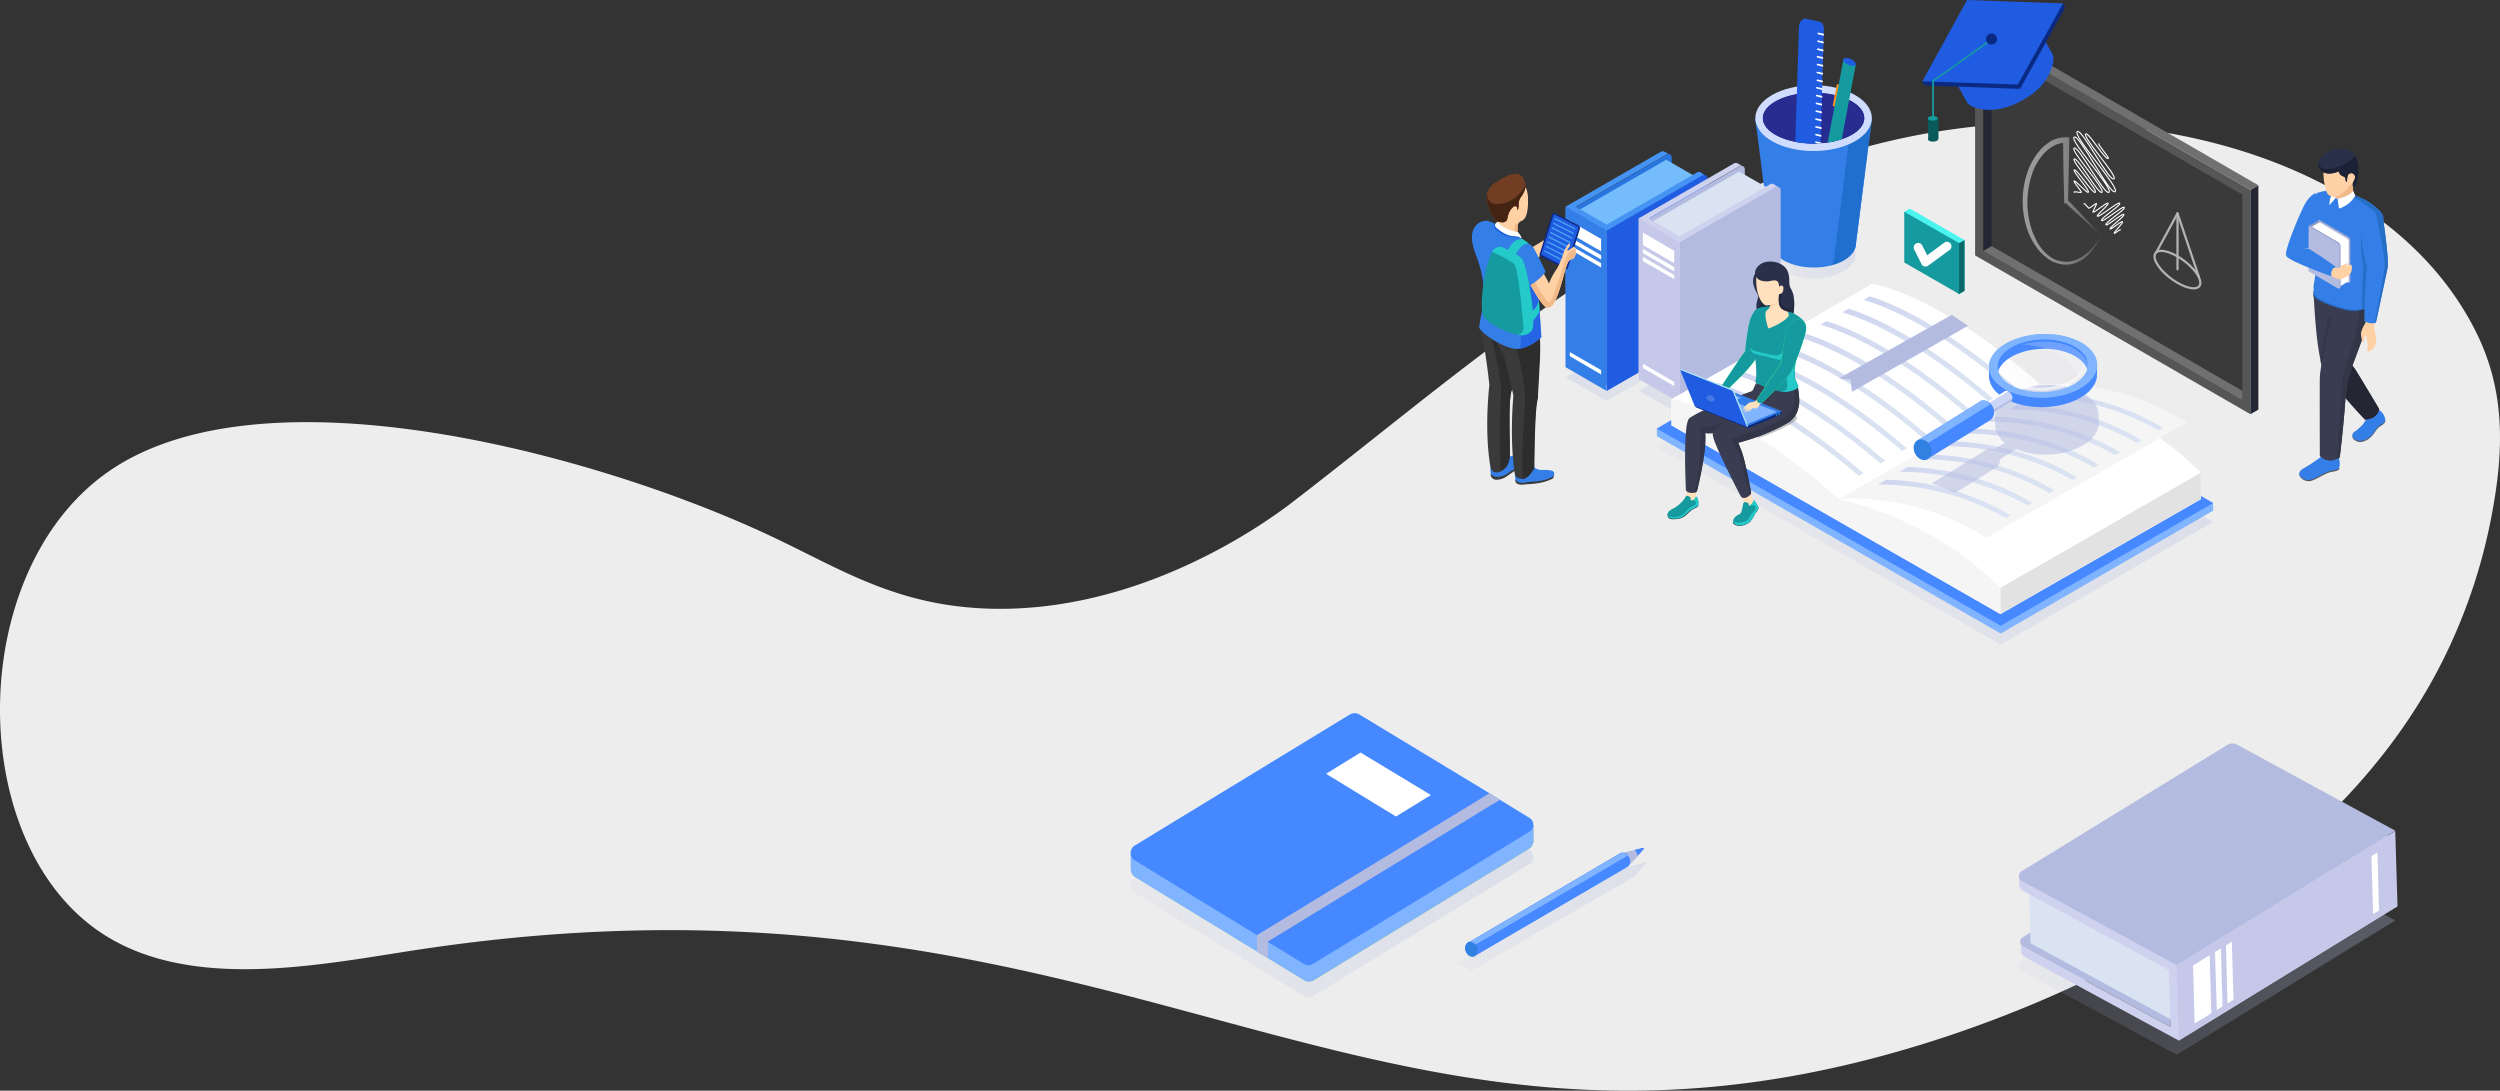 <svg id="Capa_1" data-name="Capa 1" 
    xmlns="http://www.w3.org/2000/svg" 
    xmlnsXlink="http://www.w3.org/1999/xlink" viewBox="0 0 1094.29 477.41">

    <rect x="0" y="0" width="1094.29" height="477.41" fill="#333333" stroke="none"/>

    <defs>
        <linearGradient id="Degradado_sin_nombre_2" x1="775.28" y1="118.6" x2="812.28" y2="118.6" gradientTransform="matrix(1, 0, 0, -1, 0, 230)" gradientUnits="userSpaceOnUse">
            <stop offset="0" stop-color="#b4bbe1" stop-opacity="0.1" />
            <stop offset="1" stop-color="#b4bbe1" stop-opacity="0.3" />
        </linearGradient>
        <clipPath id="clip-path">
            <path d="M793.83,62.9c-13.1,0-22.2-5.9-22.2-11.1,0-5-11.21-48.58,31-45.8,13,.9,13.44,40.5,13.44,45.8S806.93,62.9,793.83,62.9Z" fill="none" />
        </clipPath>
        <linearGradient id="Degradado_sin_nombre_3" x1="741.36" y1="86.75" x2="689.9" y2="57.05" href="#Degradado_sin_nombre_2" />
        <linearGradient id="Degradado_sin_nombre_4" x1="773.38" y1="81.01" x2="721.89" y2="51.28" href="#Degradado_sin_nombre_2" />
        <linearGradient id="Degradado_sin_nombre_5" x1="725.23" y1="17.85" x2="968.73" y2="17.85" href="#Degradado_sin_nombre_2" />
        <linearGradient id="Degradado_sin_nombre_6" x1="888.73" y1="50" x2="946.83" y2="50" gradientTransform="matrix(1, 0, 0, -1, 0, 230)" gradientUnits="userSpaceOnUse">
            <stop offset="0" stop-color="#ced5ef" />
            <stop offset="0.37" stop-color="#d5ddf1" />
            <stop offset="0.87" stop-color="#dae3f2" />
        </linearGradient>
        <linearGradient id="Degradado_sin_nombre_7" x1="879.33" y1="44.5" x2="937.36" y2="44.5" href="#Degradado_sin_nombre_6" />
        <linearGradient id="Degradado_sin_nombre_8" x1="869.92" y1="39.2" x2="927.95" y2="39.2" href="#Degradado_sin_nombre_6" />
        <linearGradient id="Degradado_sin_nombre_9" x1="860.53" y1="33.85" x2="918.56" y2="33.85" href="#Degradado_sin_nombre_6" />
        <linearGradient id="Degradado_sin_nombre_10" x1="851.12" y1="28.35" x2="909.14" y2="28.35" href="#Degradado_sin_nombre_6" />
        <linearGradient id="Degradado_sin_nombre_11" x1="841.13" y1="22.65" x2="899.16" y2="22.65" href="#Degradado_sin_nombre_6" />
        <linearGradient id="Degradado_sin_nombre_12" x1="831.51" y1="17.15" x2="889.53" y2="17.15" href="#Degradado_sin_nombre_6" />
        <linearGradient id="Degradado_sin_nombre_13" x1="822.03" y1="11.6" x2="880.06" y2="11.6" href="#Degradado_sin_nombre_6" />
        <linearGradient id="Degradado_sin_nombre_14" x1="815.83" y1="80" x2="881.83" y2="80" href="#Degradado_sin_nombre_6" />
        <linearGradient id="Degradado_sin_nombre_15" x1="806.43" y1="74.6" x2="872.43" y2="74.6" href="#Degradado_sin_nombre_6" />
        <linearGradient id="Degradado_sin_nombre_16" x1="796.93" y1="69.15" x2="862.93" y2="69.15" href="#Degradado_sin_nombre_6" />
        <linearGradient id="Degradado_sin_nombre_17" x1="787.53" y1="63.7" x2="853.53" y2="63.7" href="#Degradado_sin_nombre_6" />
        <linearGradient id="Degradado_sin_nombre_18" x1="778" y1="58.3" x2="844" y2="58.3" href="#Degradado_sin_nombre_6" />
        <linearGradient id="Degradado_sin_nombre_19" x1="768.63" y1="52.9" x2="834.63" y2="52.9" href="#Degradado_sin_nombre_6" />
        <linearGradient id="Degradado_sin_nombre_20" x1="759.13" y1="47.4" x2="825.13" y2="47.4" href="#Degradado_sin_nombre_6" />
        <linearGradient id="Degradado_sin_nombre_21" x1="749.63" y1="42" x2="815.63" y2="42" href="#Degradado_sin_nombre_6" />
        <linearGradient id="Degradado_sin_nombre_23" x1="873.53" y1="69.85" x2="914.89" y2="69.85" href="#Degradado_sin_nombre_2" />
        <linearGradient id="Degradado_sin_nombre_22" x1="638" y1="-171.14" x2="720.68" y2="-171.14" href="#Degradado_sin_nombre_2" />
        <linearGradient id="Degradado_sin_nombre_24" x1="494.92" y1="-151.49" x2="671.13" y2="-151.49" href="#Degradado_sin_nombre_2" />
        <linearGradient id="Degradado_sin_nombre_25" x1="883.68" y1="-183.21" x2="1048.43" y2="-183.21" href="#Degradado_sin_nombre_2" />
        <linearGradient id="Degradado_sin_nombre" x1="885.35" y1="142.03" x2="921.05" y2="142.03" gradientTransform="matrix(1, 0, 0, -1, 0, 230)" gradientUnits="userSpaceOnUse">
            <stop offset="0" stop-color="#fafafa" stop-opacity="0.5" />
            <stop offset="1" stop-color="#484848" />
        </linearGradient>
    </defs>

    <path id="FONDO" d="M48.23,205.9c68.4-46.5,213.9-6.8,289.7,29,30.3,14.3,54.2,30.1,94.4,31.5,67.9,2.3,123.5-39,133.4-46.6,95-73,192.7-166.2,331-166.1,48.3.1,99.1,11.1,139,38.1,20,13.5,36.7,31.2,47.5,52.4,13.1,25.5,12.9,51.1,7.9,78.7a242.62,242.62,0,0,1-20.6,63.6c-55.4,114.5-196.6,161.1-235.8,172.6-240.5,70.8-345.2-89.8-651.7-43.4-43.6,6.6-101.7,19-140.8-8.8C-15.77,365.6-14.27,248.5,48.23,205.9Z" fill="#ededed" />

    <g id="LAPICERO">
        <path d="M812.23,111.4c0,5.8-8.3,10.5-18.5,10.5s-18.5-4.7-18.5-10.5,8.3-10.5,18.5-10.5S812.23,105.5,812.23,111.4Z" fill="url(#Degradado_sin_nombre_2)" />
        <path d="M768.33,51.7l7,55.7h.1c.7,5.4,8.7,9.7,18.5,9.7,10.3,0,18.5-4.7,18.5-10.5l7-54.9Z" fill="#347ee7" />
        <path d="M819.33,51.7l-7,54.9c0,4.3-4.5,7.9-10.9,9.5a6.51,6.51,0,0,0,1.5-4.2l7-54.9h-41l-.7-5.3Z" fill="#206fce" />
        <ellipse cx="793.83" cy="51.7" rx="25.5" ry="14.4" fill="#d0dcfe" />
        <ellipse cx="793.83" cy="51.7" rx="22.2" ry="11.1" fill="#272c91" />
        <ellipse cx="793.83" cy="51.7" rx="22.2" ry="11.1" fill="#272c91" />
        <g clip-path="url(#clip-path)">
            <path d="M803.63,46.8l-1.2-.3c-.1,0-.2-.1-.2-.3L804,37c0-.1.1-.2.3-.2l1.2.3c.1,0,.2.1.2.3l-1.8,9.2C803.83,46.8,803.73,46.8,803.63,46.8Z" fill="#fd9220" />
            <path d="M800.93,88.6c-.2.8-1.5.9-3,.3s-2.7-1.8-2.5-2.5,1.5-.9,3-.3S801.13,87.8,800.93,88.6Z" fill="#9a98ed" />
            <polygon points="806.93 26 795.43 86.3 800.93 88.6 812.33 28.2 806.93 26" fill="#159aa0" />
            <path d="M812.33,28.2c-.2.8-1.5.9-3,.3s-2.7-1.8-2.5-2.5,1.5-.9,3-.3S812.53,27.5,812.33,28.2Z" fill="#205ce1" />
        </g>
        <g clip-path="url(#clip-path)">
            <path d="M798.33,12.9l-.1,2v.8l-.1,2.7v.8l-.1,2.7v.8l-.1,2.6v.8l-.1,2.6v.8l-.1,2.7V33l-.1,2.7v.8l-.1,2.6v.8l-.1,2.6v.8l-.1,2.6v.8l-.1,2.7v.8l-.1,2.7v.8l-.1,2.6v.8l-.1,2.7v.8l-.1,2.6V64l-.1,2.7v.8l-.1,10.3c-.1,2.5-1.9,4.2-3.6,3.5l-5.7-2.5a3.76,3.76,0,0,1-1.9-3.7l2-63.3c.1-2.2,1.6-3.9,3.2-3.6l5.3,1.2C797.43,9.4,798.43,11,798.33,12.9Z" fill="#205ce1" />
            <path d="M798.33,14.8v.8h-.1l-2.4-.6a.56.56,0,0,1-.3-.4c0-.2.2-.4.4-.3Z" fill="#fff" />
            <path d="M798.23,18.2V19h-.1l-2.4-.6c-.2,0-.3-.3-.3-.4s.2-.4.4-.3Z" fill="#fff" />
            <path d="M798.13,21.7v.8H798l-2.4-.6c-.2,0-.3-.3-.3-.4s.2-.4.4-.3Z" fill="#fff" />
            <path d="M798,25v.8h-.1l-2.4-.6c-.2,0-.3-.3-.3-.4s.2-.4.4-.3Z" fill="#fff" />
            <path d="M798,28.4v.8h-.1l-2.4-.6c-.2,0-.3-.3-.3-.4s.2-.4.4-.3Z" fill="#fff" />
            <path d="M797.93,31.9v.8h-.1l-2.4-.6a.56.56,0,0,1-.3-.4c0-.2.2-.4.4-.3Z" fill="#fff" />
            <path d="M797.83,35.3v.8h0l-2.4-.6c-.2,0-.3-.3-.3-.4s.2-.4.4-.3Z" fill="#fff" />
            <path d="M797.73,38.6v.8h-.1l-2.4-.6a.56.56,0,0,1-.3-.4c0-.2.2-.4.4-.3Z" fill="#fff" />
            <path d="M797.63,42v.8h-.1l-2.4-.6c-.2,0-.3-.3-.3-.4s.2-.4.4-.3Z" fill="#fff" />
            <path d="M797.53,45.4v.8h-.1l-2.4-.6a.56.56,0,0,1-.3-.4c0-.2.2-.4.4-.3Z" fill="#fff" />
            <path d="M797.43,48.8v.8h-.1l-2.4-.6c-.2,0-.3-.3-.3-.4s.2-.4.4-.3Z" fill="#fff" />
            <path d="M797.33,52.3v.8h-.1l-2.4-.6c-.2,0-.3-.3-.3-.4s.2-.4.4-.3Z" fill="#fff" />
            <path d="M797.33,55.7v.8h-.1l-2.4-.6c-.2,0-.3-.3-.3-.4s.2-.4.4-.3Z" fill="#fff" />
            <path d="M797.23,59.1v.8h0l-2.4-.6a.56.56,0,0,1-.3-.4c0-.1.2-.4.4-.3Z" fill="#fff" />
            <path d="M797.23,62.4v.8h0l-2.4-.6c-.2,0-.3-.3-.3-.4s.2-.4.4-.3Z" fill="#fff" />
            <path d="M797.13,65.9v.8H797l-2.4-.6a.56.56,0,0,1-.3-.4c0-.1.2-.4.4-.3Z" fill="#fff" />
        </g>
    </g>

    <g id="LIBRO_ARRIBA_IZQUIERDA">
        <polygon points="685.43 165.2 703.23 175.5 745.83 151 728.13 140.7 685.43 165.2" fill="url(#Degradado_sin_nombre_3)" />
        <path d="M729.53,67.7l-39.8,22.9,13.5,7.8,28.5-23.3V68.9a1.44,1.44,0,0,0-1.43-1.43A1.48,1.48,0,0,0,729.53,67.7Z" fill="#2875df" />
        <polygon points="689.83 92.7 729.33 69.9 743.53 78.1 704.03 100.9 689.83 92.7" fill="#75bcfc" />
        <path d="M744.63,75.6a1.52,1.52,0,0,0-1.7-.2l-39.7,22.9-13.5-7.8,39.8-22.9a1.06,1.06,0,0,1,1.2-.1h0l-2-1a1.72,1.72,0,0,0-1.7-.1l-41.8,24.1v70.3l15.7-9v18.1l42.8-24.6a2.47,2.47,0,0,0,1.3-2.2l1.3-66.3C746.43,76.7,745.23,76.1,744.63,75.6Z" fill="#4594f4" />
        <polygon points="703.23 100.9 685.43 90.5 685.43 160.8 703.23 171.1 703.23 100.9" fill="#347ee8" />
        <polygon points="700.83 104.6 687.13 96.7 687.13 102.1 700.83 110 700.83 104.6" fill="#fff" />
        <polygon points="700.83 111.7 687.13 103.8 687.13 105.7 700.83 113.6 700.83 111.7" fill="#fff" />
        <polygon points="700.83 115.2 687.13 107.3 687.13 109.1 700.83 117.1 700.83 115.2" fill="#fff" />
        <polygon points="700.83 162 687.13 154.1 687.13 155.9 700.83 163.9 700.83 162" fill="#fff" />
        <path d="M745.13,76.8l-41.8,24.1v70.2l42.8-24.6a2.47,2.47,0,0,0,1.3-2.2V78.1a1.54,1.54,0,0,0-1.55-1.51A1.66,1.66,0,0,0,745.13,76.8Z" fill="#205ce2" />
    </g>

    <g id="LIBRO_ARRIBA_DERECHA">
        <polygon points="717.43 171 735.23 181.3 777.83 156.7 760.13 146.4 717.43 171" fill="url(#Degradado_sin_nombre_4)" />
        <path d="M761.53,72.8l-39.8,22.9,13.5,7.8,28.5-23.3V74a1.46,1.46,0,0,0-1.52-1.4A1.49,1.49,0,0,0,761.53,72.8Z" fill="#b4bbe1" />
        <polygon points="721.83 97.8 761.23 75.1 775.53 83.3 736.03 106 721.83 97.8" fill="#dae3f2" />
        <path d="M776.63,80.8a1.52,1.52,0,0,0-1.7-.2l-39.7,22.8-13.5-7.8,39.8-22.9a1.06,1.06,0,0,1,1.2-.1h0l-2-1a1.72,1.72,0,0,0-1.7-.1l-41.8,24.1v70.2l15.7-9v18.1l42.8-24.6a2.47,2.47,0,0,0,1.3-2.2l1.3-66.3A15.15,15.15,0,0,1,776.63,80.8Z" fill="#ced2ef" />
        <polygon points="735.23 106 717.43 95.7 717.43 166 735.23 176.3 735.23 106" fill="#c5c8e8" />
        <polygon points="732.83 109.8 719.13 101.8 719.13 107.3 732.83 115.2 732.83 109.8" fill="#fff" />
        <polygon points="732.83 116.9 719.13 109 719.13 110.8 732.83 118.8 732.83 116.9" fill="#fff" />
        <polygon points="732.83 120.4 719.13 112.4 719.13 114.3 732.83 122.2 732.83 120.4" fill="#fff" />
        <polygon points="732.83 167.2 719.13 159.2 719.13 161.1 732.83 169 732.83 167.2" fill="#fff" />
        <path d="M777.13,81.9,735.33,106v70.2l42.8-24.6a2.47,2.47,0,0,0,1.3-2.2V83.2a1.54,1.54,0,0,0-1.55-1.51A1.66,1.66,0,0,0,777.13,81.9Z" fill="#b4bbe1" />
    </g>

    <g id="PERSONA_DERECHA" data-name="Persona 1">
        <path d="M1023.73,205.6c-1.8,1.1-2.6.6-4.7,1.4s-6.2,3.4-7.9,3.6a4.64,4.64,0,0,1-4.5-2.2c-.6-1.4,1.1-2.6,3-3.6s6.4-4.3,6.4-4.3l6.2-.6a5,5,0,0,0-.6.7l-.6,3.3,2.9.6C1023.73,204.5,1024.23,205.1,1023.73,205.6Z" fill="#595959" />
        <path d="M1015.93,200s-4.5,3.3-6.4,4.3-3.6,2.1-3,3.6,2.8,2.4,4.5,2.2,5.8-2.8,7.9-3.6,2.9-.4,4.7-1.4c.6-.4.9-3.5-.4-5.8" fill="#347ee8" />
        <path d="M1044.13,184.3a.37.37,0,0,1-.1.3c-.3.7-.8,1.2-2.3,2.1s-2.6,3.4-3.9,4.5a7.57,7.57,0,0,1-4.5,2.3c-1.5.1-3.4-1-3.6-2.1s.5-1.5,1.2-2.1a34.43,34.43,0,0,0,3.4-3.1c.4-.5,1.4-2.2,1.4-2.2l5.2-4.2a6.67,6.67,0,0,1,1.8,1.5h-.4a12,12,0,0,0-.5,1.3s.4.6.5.7a5.28,5.28,0,0,0,1.2.1A1.84,1.84,0,0,1,1044.13,184.3Z" fill="#595959" />
        <path d="M1035.73,183.5s-1,1.7-1.4,2.2a26.28,26.28,0,0,1-3.4,3.1,1.87,1.87,0,0,0-1.2,2.1c.2,1.2,2.1,2.2,3.7,2.1a8.8,8.8,0,0,0,4.5-2.3c1.2-1.2,2.3-3.7,3.8-4.5s2.1-1.3,2.3-2.1-.6-3.6-3-4.8" fill="#347ee8" />
        <path d="M1041.43,179.1c-1.2,4.8-6.3,4.5-6.3,4.5s-4.3-4.5-8.8-9.8a117.63,117.63,0,0,1-8.3-10.7c-.4-.7-.8-1.3-1.1-1.9a24.17,24.17,0,0,1-1.1-3.2c-2.3-9.4-3.1-29.3-3.1-29.3l13.4,6.6-.1,20.9s1.2,1.2,2.9,3a20.06,20.06,0,0,1,2.9,3.9C1034.33,167.2,1041.43,179.1,1041.43,179.1Z" fill="#3a3d51" />
        <path d="M1041.43,179.1c-1.2,4.8-6.3,4.5-6.3,4.5s-4.3-4.5-8.8-9.8l.8-8.6,1.3-5.9h.5a20.06,20.06,0,0,1,2.9,3.9C1034.33,167.2,1041.43,179.1,1041.43,179.1Z" fill="#242733" />
        <path d="M1022.93,141.9s-1.9,9.4-2.1,9.5-2.1,7.9-2.9,11.9c-.4-.7-.8-1.3-1.1-1.9a24.17,24.17,0,0,1-1.1-3.2c.8-6.4,3.5-20.7,3.5-20.7h2.4Z" fill="#333647" />
        <path d="M1037.33,138.2c-.6,2.9-4.5,13.5-7.4,21.2a57.76,57.76,0,0,0-3.3,15.2c-.6,9.2-2.1,22.9-2.5,25.6a3.54,3.54,0,0,1-1.2.7,6.29,6.29,0,0,1-7.5-1.3s-.1-29.2,0-34.4,5-26.1,5-26.1-7.6-2.4-7.8-10.4l21,2.8,3.6.4C1037.33,132,1038.23,133.8,1037.33,138.2Z" fill="#3a3d51" />
        <path d="M1037.33,138.2c-.6,2.9-4.5,13.5-7.4,21.2a57.76,57.76,0,0,0-3.3,15.2c-.6,9.2-2.1,22.9-2.5,25.6a3.54,3.54,0,0,1-1.2.7c.4-7.2,2-29.5,2.2-33.6.4-5,3.7-13.1,5.8-20.3a48.94,48.94,0,0,0,1.7-14.5l1-1,3.6.4C1037.33,132,1038.23,133.8,1037.33,138.2Z" fill="#333647" />
        <path d="M1038.43,132.1a4.15,4.15,0,0,1,.3,1.2.56.56,0,0,1-.3.5,13.54,13.54,0,0,1-3.2,1.5,16.46,16.46,0,0,1-6.9.7c-.8-.1-9.1-1.9-14.1-5a3.66,3.66,0,0,1-1.6-3.7h0C1012.83,126.3,1038.43,132.1,1038.43,132.1Z" fill="#2268bc" />
        <path d="M1042.33,100.6c-.6,2.6-1.4,5.2-2.1,7.8L1039,112c-1.6,4.3-3.2,8.6-2.3,13.2.4,1.8,1.3,4.1,1.1,6-.1,1.2-.3,2.1-2.2,3.3a7.66,7.66,0,0,1-1.3.6l-.3.1h-.1l-1.2.3a10.74,10.74,0,0,1-3.1.1,6.66,6.66,0,0,1-1.4-.2,42.26,42.26,0,0,1-13.5-4.9h0c-1.5-.9-2.3-3.1-1.9-6.2.3-1.5.6-3.7.9-5.3a25.75,25.75,0,0,0,.4-6.2c0-.9-.1-1.9-.1-2.8-.9-5.7-4.1-17.2-2.5-20.3,1-2,2.8-5.3,2.8-5.3a37,37,0,0,1,5.9-1.2h.9c1.6.4,3.4.6,5.1,1,1.1.3,2.1.5,3.2.8.3.08.61.19.9.3a4.76,4.76,0,0,1,.7.3c1.5.6,2.7,1.1,3.5,1.5a20.38,20.38,0,0,1,2.6,1.5.09.09,0,0,1,.1.1,25.78,25.78,0,0,1,3.3,2.5,9.17,9.17,0,0,1,2.5,3,6.2,6.2,0,0,1,.3,1.2v.1A42.06,42.06,0,0,1,1042.33,100.6Z" fill="#347ee8" />
        <path d="M1043,95.4l-1.8.2c-.4-3.7-11-9.1-11-9.1l-.2-1.2a4.76,4.76,0,0,1,.7.3c1.5.6,2.7,1.1,3.5,1.5a20.38,20.38,0,0,1,2.6,1.5.09.09,0,0,1,.1.1,25.78,25.78,0,0,1,3.3,2.5,9.17,9.17,0,0,1,2.5,3A11.69,11.69,0,0,1,1043,95.4Z" fill="#266fc6" />
        <path d="M1030,79.6v4.5s-4.6,3.4-7.1,2.9c-1.1-.2-1.6-1.6-1.4-3.5l2.2-.4Z" fill="#f2ba88" />
        <path d="M1022.33,86.7l-2.7,3.1s-.1-3.7,1.7-5.6,1.8-.3,1.8-.3S1021.53,85.8,1022.33,86.7Z" fill="#fff" />
        <path d="M1017.13,73.5a25.54,25.54,0,0,0,.4,7.3c.8,3.5,1.1,4.3,2.4,4.9s2.7.7,5-.8a13.09,13.09,0,0,0,3.7-4s.4.2,1.2-.7a5.19,5.19,0,0,0,1.6-4.3,13.79,13.79,0,0,0-2.1-7.2c-1.6-2.7-6.4-1.8-8.6-.7S1017.53,71.2,1017.13,73.5Z" fill="#ffd1a4" />
        <path d="M1015.23,73.6c2.4,4.3,8.5,1.4,8.5,1.4.4,1.9,1.8,2.1,2.4,2.4s.7,2.1.7,2.1h.5a11.18,11.18,0,0,1,.3-2.7,1.69,1.69,0,0,1,2.22-.86,1.77,1.77,0,0,1,.68.56c.8,1.2-.1,2.5-.6,3.5a3.69,3.69,0,0,0,.2,2.2,7.32,7.32,0,0,0,1.5-2.8,19.1,19.1,0,0,0,0-9.9,5.74,5.74,0,0,0-.5-1.2c-1.9-3.1-7.1-3.7-9.2-3-1.8.6-6.2,2.6-7,5.4A3.34,3.34,0,0,0,1015.23,73.6Z" fill="#2a3049" />
        <path d="M1015,158.7c0,.3.1.4.1.6A1.23,1.23,0,0,0,1015,158.7Z" fill="#3a3a3a" />
        <path d="M1030,83.6a4.07,4.07,0,0,1,.5,1,8.49,8.49,0,0,1,.4,1.1,12.32,12.32,0,0,1-7.1,5.6l-.6-4.3C1023.13,87,1027.73,86.3,1030,83.6Z" fill="#fff" />
        <path d="M1015.23,73.6c2.4,4.3,8.5,1.4,8.5,1.4.4,1.9,1.8,2.1,2.4,2.4s.7,2.1.7,2.1h.5a11.18,11.18,0,0,1,.3-2.7,1.69,1.69,0,0,1,2.22-.86,1.77,1.77,0,0,1,.68.56c.8,1.2-.1,2.5-.6,3.5a3.69,3.69,0,0,0,.2,2.2,7.32,7.32,0,0,0,1.5-2.8,19.1,19.1,0,0,0,0-9.9,5.74,5.74,0,0,0-.5-1.2,28.08,28.08,0,0,1-7,4.5c-3.7,1.6-7,1.3-8,.5a3.1,3.1,0,0,1-1.2-2.6A3.34,3.34,0,0,0,1015.23,73.6Z" fill="#1c2235" />
        <path d="M1035.83,138.4a20.3,20.3,0,0,1-.4,2.8c-.1.3-.3.5-.4.8a13.82,13.82,0,0,0-1.6,3.8,13,13,0,0,0,.6,3.6c0,.1.1.1.1.2h.2c.7-.1.8-1.1.7-1.6s0-1.3.2-1.3c.9.5,1,2.8,1.1,3.7.2,1.2-.4,3.6.1,3.6a4.72,4.72,0,0,0,2.5-1.6,6.58,6.58,0,0,0,1.2-2.7,10.63,10.63,0,0,0-.4-3.5,17.59,17.59,0,0,1-.4-2.7,26,26,0,0,1,.2-3.3Z" fill="#ffd1a4" />
        <path d="M1036.63,125.1c.4,1.8,1.3,4.1,1.1,6-.1,1.2-.3,2.1-2.2,3.3a7.66,7.66,0,0,1-1.3.6l-.3.1c-.3-6.9.6-18.2.6-18.2-1.4-5.2-1.1-16.8-1.1-16.8s4.9,5.8,4.9,6.2.3,3.1.5,5.4C1037.23,116.2,1035.63,120.5,1036.63,125.1Z" fill="#266fc6" />
        <path d="M1045,117.7l-5,23.4-.6.3c-.8.2-2.2.3-4.5-.8,0,0,.4-18.2,1.1-23.5,0,0-3.3-13.1-2.5-19a5.17,5.17,0,0,1,5.59-4.71,5.52,5.52,0,0,1,.71.11,4.42,4.42,0,0,1,3.2,2.1C1043,95.4,1046,114.3,1045,117.7Z" fill="#347ee8" />
        <path d="M1010.53,108.8h0s3.3-6.7,4.1-9.3l-.8-15s-2.9.5-5.6,6.1-8.3,19.1-7.6,21.4a17.91,17.91,0,0,1,9.9-3.2Z" fill="#347ee8" />
        <path d="M1028.83,105.3v17.8h0c0,.1,0,.4-.2.4h0l-.3.2v-.1l-13.2-7.7v-19l-.3-.6.3-.2,12.8,7.5A2.42,2.42,0,0,1,1028.83,105.3Z" fill="#97a2ce" />
        <path d="M1014.83,96.5l12.8,7.5a1.74,1.74,0,0,1,.8,1.4v18c0,.4-.4.5-.7.4l-13-7.6.1-19.7Z" fill="#b4bbe1" />
        <polygon points="1010.83 98.8 1014.83 96.5 1015.23 96.8 1015.13 101.3 1010.83 98.8" fill="#97a2ce" />
        <polygon points="1015.23 96.8 1011.23 99.1 1011.23 102.3 1015.23 99.3 1015.23 96.8" fill="#8792b2" />
        <path d="M1015.23,97.3l-3.6,2.1-.4,19.1,12.3,7.3,4-2.4a1,1,0,0,0,.5-1V105.6a1.75,1.75,0,0,0-.6-1.1Z" fill="#fff" />
        <path d="M1024.53,107.8v17.8h0c0,.1,0,.4-.2.4h0l-.3.2v-.1l-13.2-7.7v-19l-.3-.6.3-.2,12.8,7.5A2.25,2.25,0,0,1,1024.53,107.8Z" fill="#97a2ce" />
        <path d="M1010.53,99l12.8,7.5a1.74,1.74,0,0,1,.8,1.4v18c0,.4-.4.5-.7.4l-13-7.6.1-19.7Z" fill="#b4bbe1" />
        <path d="M1029.43,116.5a1,1,0,0,0-.5-.7l-2.1,1a3.64,3.64,0,0,1,.7-.6.65.65,0,0,0,.08-.92.6.6,0,0,0-.08-.08,10.64,10.64,0,0,0-2.6,1.1,2.24,2.24,0,0,0-.6.7h0a1.37,1.37,0,0,1-1.1.4l-1.8-.6-2,1.5.4,2.2s3.5,2,4.5,1.7c3.5-.9,4.5-2.6,4.5-2.6C1029.43,119,1029.53,117.1,1029.43,116.5Z" fill="#ffd1a4" />
        <path d="M1020.63,121a1.3,1.3,0,0,1-.2-.6c-.2-1.2.4-3.5,2.2-3.4a130.78,130.78,0,0,0-12.1-8.1,16.83,16.83,0,0,0-5.9.7,11.56,11.56,0,0,0-3.9,2.4C1001.53,114.2,1020.63,121,1020.63,121Z" fill="#347ee8" />
        <path d="M1045,117.7l-5,23.4-.6.3c.4-1.7,4.2-21.9,4.4-25.4s-3.8-22.6-3.8-22.6a4.42,4.42,0,0,1,3.2,2.1C1043,95.4,1046,114.3,1045,117.7Z" fill="#266fc6" />
    </g>

    <g id="LIBRO_PRINCIPAL_ABIERTO">
        <polygon points="725.23 195.8 875.73 282.2 968.73 228.4 818.23 142.1 725.23 195.8" fill="url(#Degradado_sin_nombre_5)" />
        <polygon points="818.23 133.8 968.73 220.2 968.73 223.5 875.73 277.3 725.23 190.9 725.23 187.6 818.23 133.8" fill="#80b4ff" />
        <polygon points="725.23 187.6 875.73 273.9 968.73 220.2 818.23 133.8 725.23 187.6" fill="#4588ff" />
        <path d="M819.43,124.3s27.4,3.2,73.4,43.8c0,0,39.7,7.6,70.6,38.9v11.5h0l-87.8,50.3-144-82.6V174.7Z" fill="#fff" />
        <path d="M731.63,174.7s27.4,3.2,73.4,43.8c0,0,39.7,7.6,70.6,38.9v11.4l-144-82.6Z" fill="#f5f5f5" />
        <polygon points="963.33 206.9 875.63 257.3 875.63 268.8 963.33 218.4 963.33 206.9" fill="#e2e2e2" />
        <path d="M957.23,185l-87.7,50.4a98.72,98.72,0,0,0-13.5-7.3c-3.6-1.6-7-2.9-10.4-4.1-22.4-7.4-40.6-5.6-40.6-5.6l87.7-50.4A111.45,111.45,0,0,1,957.23,185Z" fill="#f5f5f5" />
        <path d="M946.83,187.2l-2.1,1.2a110.55,110.55,0,0,0-56-14.7l3.6-2.1A114.56,114.56,0,0,1,946.83,187.2Z" fill="url(#Degradado_sin_nombre_6)" />
        <path d="M937.43,192.7l-2.1,1.2a110.55,110.55,0,0,0-56-14.7l3.6-2.1A111.39,111.39,0,0,1,937.43,192.7Z" fill="url(#Degradado_sin_nombre_7)" />
        <path d="M927.93,198l-2.1,1.2a111.65,111.65,0,0,0-56-14.7l3.6-2.1C884.83,182.8,906.53,185.2,927.93,198Z" fill="url(#Degradado_sin_nombre_8)" />
        <path d="M918.63,203.4l-2.1,1.2a112.88,112.88,0,0,0-56-14.8l3.6-2.1C875.43,188.1,897.23,190.5,918.63,203.4Z" fill="url(#Degradado_sin_nombre_9)" />
        <path d="M909.13,208.9l-2.1,1.2a112.88,112.88,0,0,0-56-14.8l3.6-2.1C866,193.6,887.63,196,909.13,208.9Z" fill="url(#Degradado_sin_nombre_10)" />
        <path d="M899.13,214.6l-2.1,1.2A111.8,111.8,0,0,0,841,201l3.6-2.1C856,199.3,877.73,201.8,899.13,214.6Z" fill="url(#Degradado_sin_nombre_11)" />
        <path d="M889.53,220.1l-2.1,1.2a112.88,112.88,0,0,0-56-14.8l3.6-2.1C846.43,204.8,868.13,207.2,889.53,220.1Z" fill="url(#Degradado_sin_nombre_12)" />
        <path d="M880.13,225.6l-2.1,1.2a111.41,111.41,0,0,0-56-14.7l3.6-2.1A112,112,0,0,1,880.13,225.6Z" fill="url(#Degradado_sin_nombre_13)" />
        <path d="M815.83,131.3c9.4,2.8,32,11.6,64,39l2-1.2c-30.8-26.5-52.7-36-63.4-39.4Z" fill="url(#Degradado_sin_nombre_14)" />
        <path d="M806.43,136.7c9.4,2.8,32,11.7,64,39l2-1.2c-30.8-26.5-52.6-36-63.3-39.4h0Z" fill="url(#Degradado_sin_nombre_15)" />
        <path d="M796.93,142.1c9.4,2.8,32,11.6,64,39l2-1.2c-30.8-26.5-52.7-36-63.4-39.3Z" fill="url(#Degradado_sin_nombre_16)" />
        <path d="M787.53,147.6c9.4,2.8,32,11.7,64,39l2-1.2c-30.8-26.5-52.7-36-63.3-39.4Z" fill="url(#Degradado_sin_nombre_17)" />
        <path d="M778,153c9.4,2.8,32,11.6,64,39l2-1.2c-30.8-26.5-52.7-36-63.3-39.4Z" fill="url(#Degradado_sin_nombre_18)" />
        <path d="M768.63,158.4c9.4,2.8,32,11.7,64,39l2-1.2c-30.8-26.5-52.7-36-63.3-39.4Z" fill="url(#Degradado_sin_nombre_19)" />
        <path d="M759.13,163.9c9.4,2.8,32,11.6,64,39l2-1.2c-30.8-26.5-52.7-36-63.4-39.4Z" fill="url(#Degradado_sin_nombre_20)" />
        <path d="M749.63,169.3c9.4,2.8,32,11.7,64,39l2-1.2c-30.8-26.5-52.7-36-63.3-39.4Z" fill="url(#Degradado_sin_nombre_21)" />
        <polygon points="804.93 165.6 810.03 166.3 810.63 171.5 861.43 142.6 854.33 137.8 804.93 165.6" fill="#b4bbe1" />
    </g>

    <g id="LUPA">
        <path d="M918.63,185.1h0l-.1-3.9h0V181h0c-.4-7.3-10.6-12.8-23-12.5s-22.5,6.6-22.3,13.9l.1,4c.1,2.8,1.6,5.3,4.2,7.4l-4.8,2.9a4,4,0,0,0-1.9-.4,2,2,0,0,0-1,.3c-.1,0-.1.1-.2.1l-.2.1a.09.09,0,0,0-.1.1l-.1.1-23.7,14.6c3.4,1.2,6.9,2.5,10.4,4.1l17.6-10.9a1,1,0,0,0,.5-.4,5.16,5.16,0,0,0,1.1-1.4,4.27,4.27,0,0,0,.3-2l6.3-3.9c.1-.1.2-.1.4-.2l.3-.3a33.55,33.55,0,0,0,13.9,2.4c12.1-.4,21.9-6.2,22.3-13.4h0Z" fill="#b4bbe1" opacity="0.55" />
        <path d="M870.63,165a5.2,5.2,0,0,0,.4,2.1c1.9,6.6,11.9,11.4,23.7,11.1s21.5-5.7,23-12.5c.2-.7.2-6.3.2-6.3s-6.2-12.3-24-12.1c-10.8.2-23.2,13.5-23.2,13.5S870.53,163.7,870.63,165Zm3.7-.1a7.32,7.32,0,0,1,1.5-4.7c2.9-4.2,9.9-7.2,17.9-7.5s15.2,2.4,18.4,6.4a6.89,6.89,0,0,1,1.8,4.6c.2,6.4-8.6,8.9-19.5,9.3S874.53,171.4,874.33,164.9Z" fill="#4588ff" />
        <path d="M873.53,160.8c.2,6.6,9.6,11.6,21,11.2s20.5-6,20.3-12.5-9.6-11.6-21-11.2S873.33,154.2,873.53,160.8Z" opacity="0.2" fill="url(#Degradado_sin_nombre_23)" />
        <path d="M882.23,150.6c20.6.4,26.8,10.6,28.5,16.3,2.6-2.1,4.1-4.6,4.1-7.3-.2-6.6-9.5-11.4-20.9-11.1A34.61,34.61,0,0,0,882.23,150.6Z" fill="#fff" opacity="0.2" />
        <path d="M875.53,161c.2,5.8,8.5,10.3,18.6,10s18.2-5.3,18-11.1v-.5c-.5,5.4-8.3,10-17.9,10.3-9.8.3-17.9-3.9-18.5-9.4A1,1,0,0,0,875.53,161Z" fill="#fff" opacity="0.6" />
        <path d="M872.73,156.7l5.3-5.5,15.4-3.8,15.7,2.9,5.7,5.3,1.5,3.3-2.2.8s-2.7-10.6-20.5-10.1-19.9,11.3-19.9,11.3l-2.3-.6Z" fill="#4588ff" />
        <path d="M870.63,160.8a5.2,5.2,0,0,0,.4,2.1c1.9,6.6,11.9,11.4,23.7,11.1s21.5-5.7,23-12.5a7.07,7.07,0,0,0,.2-2.1c-.3-7.7-11-13.5-24-13.2C880.83,146.7,870.33,153.2,870.63,160.8Zm3.7-.1a7.32,7.32,0,0,1,1.5-4.7c2.9-4.2,9.9-7.2,17.9-7.5s15.2,2.4,18.4,6.4a6.89,6.89,0,0,1,1.8,4.6c.2,6.4-8.6,11.9-19.5,12.2S874.53,167.1,874.33,160.7Z" fill="#81c5e8" />
        <path d="M870.63,160.8a5.2,5.2,0,0,0,.4,2.1c1.9,6.6,11.9,11.4,23.7,11.1s21.5-5.7,23-12.5a7.07,7.07,0,0,0,.2-2.1c-.3-7.7-11-13.5-24-13.2C880.83,146.7,870.33,153.2,870.63,160.8Zm3.7-.1a7.32,7.32,0,0,1,1.5-4.7c2.9-4.2,9.9-7.2,17.9-7.5s15.2,2.4,18.4,6.4a6.89,6.89,0,0,1,1.8,4.6c.2,6.4-8.6,11.9-19.5,12.2S874.53,167.1,874.33,160.7Z" fill="#80b4ff" />
        <path d="M867.83,177.2l.4.7h0l2.1,3,.5.8,8.8-5.5h0c.1-.1.3-.1.4-.2a2,2,0,0,0,.6-.9c.1-.2.1-.4.2-.5h0a3,3,0,0,0-.3-1.8,3.62,3.62,0,0,0-1.5-1.5,2,2,0,0,0-1-.2.72.72,0,0,0-.5.2.09.09,0,0,0-.1.1l-.1.1h0Z" fill="#cdd5f7" />
        <path d="M867.83,177.2l.4.7h0l10.7-6.6a2,2,0,0,0-1-.2.72.72,0,0,0-.5.2.09.09,0,0,0-.1.1l-.1.1h0Z" fill="#fff" />
        <path d="M870.23,180.8l.5.8,8.8-5.5h0c.1-.1.3-.1.4-.2a2,2,0,0,0,.6-.9c.1-.2.1-.4.2-.5Z" fill="#b4bbe1" />
        <path d="M839.53,192.7l1.2,2.2,3.3,5.8L871,184h0a1,1,0,0,0,.5-.4,4.2,4.2,0,0,0,1.1-1.5,5.11,5.11,0,0,0-.3-4,4.21,4.21,0,0,0-.9-1.3h0a4.29,4.29,0,0,0-3.5-1.5,1.68,1.68,0,0,0-1,.3c-.1,0-.1.1-.2.1l-.2.1a.09.09,0,0,0-.1.1l-.1.1Z" fill="#4588ff" />
        <path d="M839.53,192.7l1.2,2.2,3.2-1,27.5-17.1h0a4.29,4.29,0,0,0-3.5-1.5,1.68,1.68,0,0,0-1,.3c-.1,0-.1.1-.2.1l-.2.1a.09.09,0,0,0-.1.1l-.1.1Z" fill="#80b4ff" />
        <path d="M838.23,198.5c1.2,2.3,3.6,3.5,5.4,2.6h0a1,1,0,0,0,.5-.4,5.8,5.8,0,0,0,1.1-1.5,5.11,5.11,0,0,0-.3-4,4.72,4.72,0,0,0-4.4-2.9,1.68,1.68,0,0,0-1,.3c-.1,0-.1.1-.2.1l-.2.1a.09.09,0,0,0-.1.1C837.53,194,837.23,196.3,838.23,198.5Z" fill="#3081e2" />
    </g>

    <g id="PERSONA_CENTRO">
        <path d="M786.23,183.9c-1.3,1.5-11,6.2-16.4,7.8-.6-.4-1.2-.7-1.9-1.1l17.3-9.2S787.53,182.5,786.23,183.9Z" fill="#898989" opacity="0.5" />
        <path d="M768.53,119.3a6.73,6.73,0,0,0-.7,6.3c.8,2.4,1.4,2.7,1.7,3.9s-1.7,3.7-.1,7.4c.8,1.9,5.8-.3,5.8-.3l2.5-3.4-2.5-7Z" fill="#2a3049" />
        <path d="M775,131.6l.3,3.4s-6.2,2.4-6.2,1.2c-.2-1.2,1.2-1.8,1.5-2.6a1.88,1.88,0,0,0,0-1.4,6.28,6.28,0,0,1-.6-3.3" fill="#22293f" />
        <path d="M743.23,220.9a.7.7,0,0,1,.2.4c0,.2-.4.6-1.1,1a13.37,13.37,0,0,0-2,1.1c-.7.6-2.1,1.9-2.8,2.5a6.25,6.25,0,0,1-2.4,1.1,14.34,14.34,0,0,1-3.2.3c-1.1-.1-1.8-.6-1.9-1.1a6.94,6.94,0,0,1-.1-1.2" fill="#3a3d51" />
        <polygon points="738.23 213.7 738.23 217.9 738.23 219.7 741.73 219.7 742.93 213.7 738.23 213.7" fill="#ffe1bd" />
        <path d="M771.23,174.7s-3.7,10.2-11.2,12.8c-1.2.4-2.4.8-3.6,1.1a34,34,0,0,1-10.1,1c.7,7.5-2.7,21.6-3.5,25a1.28,1.28,0,0,1-1,1,.37.37,0,0,0-.3.1,4.94,4.94,0,0,1-2.5-.2,1.5,1.5,0,0,1-1.1-1.3c-.2-5.1-1.2-29.3,1.6-31.2,6.9-4.7,23.6-10.4,27-11.7a1.59,1.59,0,0,0,.9-.9l1.2-2.8Z" fill="#3a3d51" />
        <path d="M758.53,182.8l-2,5.8a34,34,0,0,1-10.1,1c.7,7.5-2.7,21.6-3.5,25a1.28,1.28,0,0,1-1,1,.37.37,0,0,0-.3.1h0c3.2-11.2,2.7-28.7,2.7-28.7C751.23,187.2,758.33,182.9,758.53,182.8Z" fill="#333647" />
        <path d="M762,216.7l1.6,3.4s4.8,4.4,3.7-1l-2-6.2" fill="#ffe1bd" />
        <path d="M787.53,176.3c-.3,3.1-1.2,6.7-5.5,9.1a90.81,90.81,0,0,1-21.2,8.4c.4.8.7,1.8,1.2,2.9,1.7,4.2,3.7,14.9,4.4,18.4a1.62,1.62,0,0,1-.4,1.5l-.3.3a3.85,3.85,0,0,1-2.4,1.1,1.74,1.74,0,0,1-1.5-1c-2-3.8-11.3-22.1-12-26a3.27,3.27,0,0,1,0-1.7c.1-.2.1-.4.2-.4,4.2-4.5,18.5-10.9,18.5-10.9l.3-10.3,15.7,1.8,2.4.3A28.41,28.41,0,0,1,787.53,176.3Z" fill="#3a3d51" />
        <path d="M787.53,176.3c-.3,3.1-1.2,6.7-5.5,9.1a90.81,90.81,0,0,1-21.2,8.4c.4.8.7,1.8,1.2,2.9,1.7,4.2,3.7,14.9,4.4,18.4a1.62,1.62,0,0,1-.4,1.5c-1-3.5-3.2-10.6-3.9-14.6-.9-4.5-4.6-10.1-4.6-10.1s4.6-1.2,11.2-3.4,13.7-5.4,15.8-9.4,0-9.7,0-9.7l.1-.1,2.4.3C786.93,169.6,787.73,173.7,787.53,176.3Z" fill="#333647" />
        <path d="M743.13,221.4a18.1,18.1,0,0,1-2.6,1.5c-1.6.9-3.2,3-4.5,3.5s-3.8.9-5.1.3a1.76,1.76,0,0,1-1-1.3,2.4,2.4,0,0,1,.3-1.2c.4-.7,1.4-1.2,2.7-1.9a15.26,15.26,0,0,0,3.6-3,11,11,0,0,0,1.5-2.2c.2-.3,1.5.1,1.9.7.2.4.2.5.1.6a.3.3,0,0,0,0,.4c.1.1.2.2.3.2a2,2,0,0,0,2-1.7C743.43,217.7,743.73,220.8,743.13,221.4Z" fill="#159aa0" />
        <path d="M769.33,221.5a1.39,1.39,0,0,1,.4.8,5.33,5.33,0,0,1-1.2,2.2,3.25,3.25,0,0,0-.4.5,21.93,21.93,0,0,1-1.9,3.2,7.07,7.07,0,0,1-3.4,1.8,3.9,3.9,0,0,1-3-.1,1.83,1.83,0,0,1-1.4-1.4l3.6-2" fill="#3a3d51" />
        <path d="M769.63,222.1a4.72,4.72,0,0,1-1.3,2.4,15.16,15.16,0,0,1-2.6,4.1,10.88,10.88,0,0,1-3.2,1.3c-1.6.4-3.8-.4-3.9-1.8v-.2c.1-1.4,2.1-2.6,2.9-2.9s1.3-3.4,1.5-4.5a.77.77,0,0,1,.8-.7,2.17,2.17,0,0,1,1.3.4c.4.3.3.4.3.7a.43.43,0,0,0,.4.4.37.37,0,0,0,.3-.1c.3-.1,1.6-1.2,1.4-2.1a.54.54,0,0,1,.6.3C768.23,219.7,769.53,221.2,769.63,222.1Z" fill="#159aa0" />
        <path d="M773.43,144s-2,6-3.6,10a27.06,27.06,0,0,1-1.2,2.7c-.1.2-.3.4-.4.6-2.7,4.4-9.7,10.8-12.5,13.5h0a1.08,1.08,0,0,1-.9.4,1.48,1.48,0,0,1-1.5-.7l-.2-.4a4.17,4.17,0,0,1,.1-.6h0c1-1.4,6.3-9.5,8.4-12.6,1-1.5,1.8-2.4,2.3-3.1a96,96,0,0,1,2-13.4c0-.1,0-.1.1-.2h0a9.81,9.81,0,0,1,1.9-3.7,9.44,9.44,0,0,1,1-1c.1,0,.1-.1.2-.1a7.39,7.39,0,0,1,2.5-.8,3,3,0,0,1,1.6.5,3.79,3.79,0,0,1,1.6,2.9C775,139.1,774.33,141.5,773.43,144Z" fill="#2eed89" />
        <path d="M766.13,140c-.1.6-1.2,9.4-1.3,13.7,0,0-10.5,14.4-11.5,16.1a4.17,4.17,0,0,1,.1-.6h0c1-1.4,6.3-9.5,8.4-12.6,1-1.5,1.8-2.4,2.3-3.1a96,96,0,0,1,2-13.4Z" fill="#41f28d" />
        <path d="M769.93,153.9a27.06,27.06,0,0,1-1.2,2.7c-2.3,4.4-10,11.3-12.8,14.1h0a1.08,1.08,0,0,1-.9.4c1.4-1.5,9.5-10.1,10.6-11.4,1.2-1.5,1.8-2.7,1.6-3.7a12.55,12.55,0,0,0-1.2-3,8.18,8.18,0,0,1-1.1-3.6s3.1,1,3.4,1C768.43,150.5,769.23,152.3,769.93,153.9Z" fill="#27e076" />
        <path d="M767.63,138.8a10,10,0,0,1-.7,4.4,18.49,18.49,0,0,0-2.1,6l3.7-4.3Z" fill="#27e076" />
        <path d="M773.43,144s-2,6-3.6,10a27.06,27.06,0,0,1-1.2,2.7c-.1.2-.3.4-.4.6-2.7,4.4-9.7,10.8-12.5,13.5h0a1.08,1.08,0,0,1-.9.4,1.48,1.48,0,0,1-1.5-.7l-.2-.4a4.17,4.17,0,0,1,.1-.6h0c1-1.4,6.3-9.5,8.4-12.6,1-1.5,1.8-2.4,2.3-3.1a96,96,0,0,1,2-13.4c0-.1,0-.1.1-.2h0a9.81,9.81,0,0,1,1.9-3.7,9.44,9.44,0,0,1,1-1c.1,0,.1-.1.2-.1a7.39,7.39,0,0,1,2.5-.8,3,3,0,0,1,1.6.5,3.79,3.79,0,0,1,1.6,2.9C775,139.1,774.33,141.5,773.43,144Z" fill="#159aa0" />
        <path d="M786.93,168.4c.2.4.4.8-.1,1.2,0,0-1.4,1.8-5.8,1.9h-.2a5.36,5.36,0,0,1-1.2-.1,33.28,33.28,0,0,1-10.4-3.5h-.1c-.3-.2-.9-.6-.8-.9a9.53,9.53,0,0,0,.4-2.6,51,51,0,0,0-.4-7.2.37.37,0,0,0-.1-.3c0-.2-.1-.3-.1-.4a26.78,26.78,0,0,0-2.2-4.5h0a8.1,8.1,0,0,1-1-2.2c-.4-3,2.7-5.2,2.5-7.8-.1-2.1-.4-4.2.5-5.7a3.18,3.18,0,0,1,1-1c.1,0,.1-.1.2-.1a7.39,7.39,0,0,1,2.5-.8,20.27,20.27,0,0,1,8.8.4s8.9,3.7,9.8,7-2,9.4-3.1,12.6a4.24,4.24,0,0,0-.4,1.2c-1,3.2-1.4,8.1-.9,10.2C785.83,165.7,786.63,167.7,786.93,168.4Z" fill="#159aa0" />
        <path d="M786.93,169.6s-1.4,1.8-5.8,1.9h-.2a5.36,5.36,0,0,1-1.2-.1,4.43,4.43,0,0,0,2.1-.8c1-1,.1-6.2-.2-7.7s.2-4.3-.8-4.6l-.3-1.6a2.68,2.68,0,0,1-2.7.6,29.24,29.24,0,0,1-4-1.1c-1.1-.3-2.2-.4-4.4-1s-2.6-1.1-2.6-1.1c-.4-.7-.9-1.5-1.2-2.1h0a5.75,5.75,0,0,0,2.7,1.7c1.6.4,8.3,2.1,9.7,1.9s3-2.3,3-2.3l5.5,2.2c-1,3.2-1.4,8.1-.9,10.2,0,0,.8,2,1.1,2.7C787.13,168.9,787.33,169.2,786.93,169.6Z" fill="#24c9c9" />
        <path d="M782.93,138.1c-.2,1.3-5.1,4.5-8.9,5.7,0,0-1.6-4.4-1.2-7a2.12,2.12,0,0,1,.7-1.1,2.15,2.15,0,0,0,.5-.4,2.4,2.4,0,0,0,.7-1.7v-.9c-.1-.8-.2-1.4-.2-1.4l7.1-3.9s-1,6.7-.1,7.7C781.63,135.3,783.13,136.9,782.93,138.1Z" fill="#ffe1bd" />
        <path d="M781.13,134.4l-1.6-1.8-.5-.4a5.46,5.46,0,0,0,1.5-1.9l-5.7,2.6v.9a2.81,2.81,0,0,1-.7,1.7,2,2,0,0,0,1.2-.8,16.34,16.34,0,0,1,3.2-2,4,4,0,0,0,1.4,2.9,5.63,5.63,0,0,0,3.7.9Z" fill="#eda38c" opacity="0.25" />
        <path d="M768.93,119.8a22.46,22.46,0,0,0,.5,8.6c1.2,4,2.9,5.2,3.7,5.3s6.4-.8,8-4.6a17.09,17.09,0,0,0,.5-10.6c-.7-2.3-4.7-4.3-7.5-3.7A6,6,0,0,0,768.93,119.8Z" fill="#ffe1bd" />
        <path d="M778.73,179.6v1l-21.5-8.6-13.4,5.5.2-.3h-1.9v.8c0,.1.1.2.2.3l22.6,9c.2.1.4.1.4,0l14.2-5.9c.1-.1.2-.2.2-.3v-1Z" fill="#0a2982" />
        <path d="M779.23,181.2c0,.2-.1.3-.2.3s-.2-.1-.2-.3.1-.3.2-.3S779.23,181.1,779.23,181.2Z" fill="#48c8ef" />
        <ellipse cx="778.43" cy="181.4" rx="0.2" ry="0.3" fill="#48c8ef" />
        <path d="M777.83,181.7c0,.2-.1.3-.2.3s-.2-.1-.2-.3.1-.3.2-.3S777.83,181.6,777.83,181.7Z" fill="#48c8ef" />
        <path d="M757.23,171l-15.1,6.2,23,9.2,14.5-6.1c.2-.1.2-.4,0-.4Z" fill="#347ee8" />
        <path d="M757.13,172.2l-13,5.4c-.1,0-.1.2,0,.3l20.1,7.9h.1l13-5.4c.1,0,.1-.2,0-.3l-20.2-7.9Z" fill="#80b4ff" />
        <path d="M762.73,173.9l-3.9,1.6c-.1,0-.1.1,0,.2l6.2,2.5c.2.1.4.1.4,0l3.9-1.6c.1,0,.1-.1,0-.2l-6.2-2.4A.63.63,0,0,0,762.73,173.9Z" fill="#347ee8" />
        <path d="M764.73,186.9c.1,0,.1,0,.2-.1h0l.2-.3-6.2-15.6c-.1-.2-.3-.4-.4-.4L736,161.6h-.2l-.4.4h0l.8.5,5.9,14.8,22.1,8.8-.1.1.6.7Z" fill="#b3e8f4" />
        <path d="M764.73,186.9l-6.2-15.4a1.17,1.17,0,0,0-.6-.6l-22.3-8.9h-.1v.1l6.2,15.5a.22.22,0,0,0,.2.2l22.6,9h.1c0,.1,0,.1.1.1Z" fill="#205ce2" />
        <path d="M750.53,175a1.61,1.61,0,0,1-2.2.6h0c-1-.4-1.6-1.2-1.4-1.8a1.61,1.61,0,0,1,2.2-.6h0A1.86,1.86,0,0,1,750.53,175Z" fill="#fff" opacity="0.17" />
        <path d="M769.63,174.1l-.9,1.1a3,3,0,0,1-1.9.8l-1.2.3h-.1l-.1.1-1.4,1.2h0l-.2.2s-.7,1.2-.9,1.6c0,.1.3.2.4.1s1.1-1.3,1.1-1.3a16.35,16.35,0,0,0-.8,2c0,.1.2.2.5,0a9.31,9.31,0,0,0,1.1-1.7s-.4,1.2-.5,1.6c0,.1.1.2.4.1s.9-1.4.9-1.4l.4-.4-.3.4a4.4,4.4,0,0,0-.4,1.1c-.1.2.3.2.5-.2s.8-1.1,1.1-1.1.4.3,1.3.2,1.5-1.6,1.5-1.6l2.1-2.1Z" fill="#ffe1bd" />
        <path d="M789.23,149.2s-3.2,9.7-4.8,12.7c-2.3,4.4-10,11.3-12.8,14.1h0a1.37,1.37,0,0,1-1.1.4,1.56,1.56,0,0,1-1.3-.7c-.1-.2-.2-.3-.2-.4h0c-.1-.3.1-.5.1-.6h0c1-1.4,6.3-9.5,8.4-12.6,1-1.5,1.8-2.4,2.2-3.1.2-2.1.8-8.3,1.7-12.5h0a3.91,3.91,0,0,0,.2-.9,8.66,8.66,0,0,1,3.2-5,3.62,3.62,0,0,1,4.1-.3c.3.2.4.4.6.5h0a5.45,5.45,0,0,1,1,2.3C790.73,144.3,790,146.7,789.23,149.2Z" fill="#2eed89" />
        <path d="M789.23,149.2s-3.2,9.7-4.8,12.7c-2.3,4.4-10,11.3-12.8,14.1h0a1.37,1.37,0,0,1-1.1.4l8.1-8.1a37.08,37.08,0,0,0,5.6-7.8c1.2-2.5,3.9-11.1,4.9-14.5s.5-5.1.4-5.3a5.45,5.45,0,0,1,1,2.3C790.73,144.3,790,146.7,789.23,149.2Z" fill="#27e076" />
        <path d="M781.63,146.3c-.1.6-1,10.3-1,12.6,0,0-10.5,14.5-11.6,16.2-.1-.3.1-.5.1-.6h0c1-1.4,6.3-9.5,8.4-12.6,1-1.5,1.8-2.4,2.2-3.1C780,156.7,780.63,150.5,781.63,146.3Z" fill="#41f28d" />
        <path d="M789.23,149.2s-3.2,9.7-4.8,12.7c-2.3,4.4-10,11.3-12.8,14.1h0a1.37,1.37,0,0,1-1.1.4,1.56,1.56,0,0,1-1.3-.7c-.1-.2-.2-.3-.2-.4h0c-.1-.3.1-.5.1-.6h0c1-1.4,6.3-9.5,8.4-12.6,1-1.5,1.8-2.4,2.2-3.1.2-2.1.8-8.3,1.7-12.5h0a3.91,3.91,0,0,0,.2-.9,8.66,8.66,0,0,1,3.2-5,3.62,3.62,0,0,1,4.1-.3c.3.2.4.4.6.5h0a5.45,5.45,0,0,1,1,2.3C790.73,144.3,790,146.7,789.23,149.2Z" fill="#159aa0" />
        <path d="M785,137.1c-1.4-.8-3-.6-4.5-1.6h0a.52.52,0,0,0-.4-.2l-.3-.3c-1.9-1.7-1-5.7-1-7.8v-.1c-.1-2.9.1-5-3.5-4.2a8.14,8.14,0,0,1-4.1,0,3.58,3.58,0,0,1-2.9-4.16,3.44,3.44,0,0,1,.3-.94c.1-.1.1-.2.2-.3,2.4-3.9,8-3.5,11-1.7,2.5,1.5,3.4,3.6,3.4,7.4,0,3.2,1.2,3.1,1.8,6a1.51,1.51,0,0,1,.1.7c0,.3.1.5.1.8A22.51,22.51,0,0,1,785,137.1Z" fill="#2a3049" />
        <path d="M785,137.1c-1.4-.8-3-.6-4.5-1.6h0a.52.52,0,0,0-.4-.2l-.3-.3c-1.9-1.7-1-5.7-1-7.8l1.6-1.1a6.72,6.72,0,0,1,0,2.1c-.2,1-.5,1-.8,2.1s-.2,3.2.9,4,2.9.6,3.4.9A13.2,13.2,0,0,0,785,129a1.51,1.51,0,0,1,.1.7c0,.3.1.5.1.8A23.55,23.55,0,0,1,785,137.1Z" fill="#22293f" />
        <path d="M778.53,125.8a1.56,1.56,0,0,1,1.4-.8c.9.2.8,1.4.5,2.5a1.63,1.63,0,0,1-1.8,1.2" fill="#ffe1bd" />
        <path d="M743.13,221.4a18.1,18.1,0,0,1-2.6,1.5c-1.6.9-3.2,3-4.5,3.5s-3.8.9-5.1.3a1.76,1.76,0,0,1-1-1.3c.5.6,1.1,1,2.9.9a6.38,6.38,0,0,0,4.9-2.1,8,8,0,0,1,3.1-2.6c1.2-.5,1.8-1.1,1.6-1.7a1.07,1.07,0,0,0-1.32-.76l-.18.06c-.9.2-1-.3-1-.3s.2.2.3.2a2,2,0,0,0,2-1.7C743.43,217.7,743.73,220.8,743.13,221.4Z" fill="#24c9c9" />
        <path d="M769.63,222.1a4.72,4.72,0,0,1-1.3,2.4,15.16,15.16,0,0,1-2.6,4.1,10.88,10.88,0,0,1-3.2,1.3c-1.6.4-3.8-.4-3.9-1.8,1.8,1.6,5.7.1,6.3-.5s.8-1.6,1.8-2.7,2.1-2.2,1.5-3.2c-.4-.7-1.6-.5-2-.4s-.5-.1-.5-.1a.37.37,0,0,0,.3-.1c.3-.1,1.6-1.2,1.4-2.1a.54.54,0,0,1,.6.3C768.23,219.7,769.53,221.2,769.63,222.1Z" fill="#24c9c9" />
    </g>

    <g id="PERSONA_IZQUIERDA">
        <path d="M669.43,200.2v1.2a1.66,1.66,0,0,1-.1.7h0c0,.1,0,.1-.1.2a.3.3,0,0,1-.1.2.35.35,0,0,0-.1.2c-.1.1-.1.2-.2.3s-.1.1-.1.2l-.1.1-.2.2a6.43,6.43,0,0,1-1.2.8c-1.8.9-3.7,1.5-5,2.3-.4.3-1.6,1.1-1.6,1.1a18.55,18.55,0,0,1-1.7,1.2,8.26,8.26,0,0,1-4,1.1,2.57,2.57,0,0,1-2.4-1.8v-1l6-2.2Z" fill="#3a3a3a" />
        <path d="M659.13,199.9s1.8-.1,4.8-.6,5-.6,5.3.3.4,1.9-2.2,3.7-4.7,2-6.8,3.7a7.65,7.65,0,0,1-4.5,1.7c-1.6.1-2.7-.5-3-1.2-.8-1.5,0-4.4,0-4.4Z" fill="#347ee8" />
        <path d="M680.13,207.3v1.1a1.39,1.39,0,0,1-.7,1.2,21.74,21.74,0,0,1-6.2,1.9,35.64,35.64,0,0,1-4,.4s-1.3.1-2.2.2-2.5.1-3.1-.5l-.4-.4h0c-.1-.1-.1-.1-.1-.2a1.06,1.06,0,0,0-.2-.5v-.7l2.1-.2h0l1.1-.1,1-.1.9-.1Z" fill="#3a3a3a" />
        <path d="M671.53,204.5a4.88,4.88,0,0,0,2.9,1.2c1.6,0,4.5,0,5.3.5a1.5,1.5,0,0,1,.6,1,1.48,1.48,0,0,1-.4,1.2c-.5.8-4.5,2.1-7.3,2.3s-3,.2-4.5.4a5.72,5.72,0,0,1-3.7-.1c-1.5-.7-1.6-3-.7-4.5S671.53,204.5,671.53,204.5Z" fill="#347ee8" />
        <path d="M655.63,96.5l-.3.5.4,1.8,5.8,2.9.4-.1.9-.1,1.4-.2V99.2a2.33,2.33,0,0,1,1.5-2.4h.1c.4-.1.6-.4,1-.6l.1-.1c1.2-1.2,2.1-3.8,1.9-9.7a15,15,0,0,0-.7-3.7c-.8-1.6-2.7-2.7-6.3-1.7-6.2,1.7-8.8,4.5-9.2,7S655.63,96.5,655.63,96.5Z" fill="#ffd1a4" />
        <path d="M664.33,101.4V99.3a2.33,2.33,0,0,1,1.5-2.4c-.3.1-1.2.6-2.5,1.2-.5.3-.4,1.9-.4,3.4Z" fill="#f2ba88" />
        <polygon points="669.23 109.1 678.03 103.8 677.43 108.4 672.23 114 669.23 109.1" fill="#ffd1a4" />
        <path d="M674.23,112.1l11.1,5.7a.6.6,0,0,0,.83-.23.51.51,0,0,0,.07-.17l5.3-17.2a1.42,1.42,0,0,0-.6-1.6l-10.3-5.3a.88.88,0,0,0-1.2.33.79.79,0,0,0-.1.27l-5.4,17.3a.66.66,0,0,0,.28.89Z" fill="#0a2982" />
        <path d="M674.83,111.6l10.1,5.2a.47.47,0,0,0,.64-.14.44.44,0,0,0,.06-.16l5.1-16.1c.2-.8.2-1.1-.6-1.5l-9.6-5a.42.42,0,0,0-.56.19.36.36,0,0,0,0,.11l-5.3,16.8A.45.45,0,0,0,674.83,111.6Z" fill="#205ce1" />
        <g opacity="0.5">
            <path d="M689.53,99.9l-.2.6-8.9-4.5.2-.6h0Z" fill="#6ce3ff" />
            <polygon points="688.93 101.9 688.73 102.5 679.83 98 679.93 97.4 688.93 101.9" fill="#6ce3ff" />
            <polygon points="688.23 104 688.03 104.6 679.13 100 679.33 99.3 688.23 104" fill="#6ce3ff" />
            <polygon points="687.53 106 687.33 106.6 678.43 102 678.73 101.4 687.53 106" fill="#6ce3ff" />
            <polygon points="686.93 108 686.73 108.6 677.83 104.1 678.13 103.4 686.93 108" fill="#6ce3ff" />
            <polygon points="686.33 110 686.13 110.7 677.23 106.1 677.43 105.5 686.33 110" fill="#6ce3ff" />
            <polygon points="685.73 112.1 685.53 112.7 676.63 108.1 676.73 107.5 685.73 112.1" fill="#6ce3ff" />
            <polygon points="685.03 114.1 684.83 114.8 675.93 110.1 676.13 109.5 685.03 114.1" fill="#6ce3ff" />
        </g>
        <path d="M683.33,114.5l2,1.7.4.4a6,6,0,0,1,1.2-2.6,6.84,6.84,0,0,1,1.5-.7,1.51,1.51,0,0,0,.6-.4,4.41,4.41,0,0,0,.6-3.7,3.66,3.66,0,0,0-.3-.8h0c-.3-.4-.5-.4-.5-.4s-1.3,1-1.7,1.2-.7.7-1.1.4c-.2-.2.8-1.4,1.1-2s-.3-1.2-.4-1a12.54,12.54,0,0,0-2.1,3.4A32.12,32.12,0,0,0,683.33,114.5Z" fill="#ffd1a4" />
        <path d="M684.83,114.8l.4,1.4.4.4a6,6,0,0,1,1.2-2.6,6.84,6.84,0,0,1,1.5-.7,1.51,1.51,0,0,0,.6-.4,4.41,4.41,0,0,0,.6-3.7,3.66,3.66,0,0,0-.3-.8h0a1.13,1.13,0,0,1-.5.8q-.87.64-1.8,1.2a5,5,0,0,0-1.3,2.1A19,19,0,0,1,684.83,114.8Z" fill="#f2ba88" />
        <path d="M649.63,151.7c1.3,7.5,2.3,16.8,2.3,16.8s-2.3,18.6.3,34.9c.1.8.4,2.4,1.3,3a3.54,3.54,0,0,0,3.2,0c.1,0,.1-.1.2-.1,3.8-2.1,3.5-4.8,4-6.6,0-7.2-.8-25,.8-28.9L663,155l-.5-11.2H648.7A13,13,0,0,0,649.63,151.7Z" fill="#3a3a3a" />
        <path d="M653.83,151.9c1.3,4.3,2.9,15.4,3.3,18.1,0,0-1.2,21.5-.2,36.2,3.8-2.1,3.5-4.8,4-6.6,0-7.2-.8-25,.8-28.9l1.3-15.8-.5-11.2h-9.4A23.15,23.15,0,0,0,653.83,151.9Z" fill="#2d2d2d" />
        <path d="M654.73,147.5a20.44,20.44,0,0,0,2.9,7.2,8,8,0,0,1,.7,1.2c.1.2.7,2.7,1.5,6.1s1.9,7.7,2.6,11.2c-.4,4.5-1.5,20.4.6,34.1a2.77,2.77,0,0,0,1.8,2.1,6.86,6.86,0,0,0,1.5.2,2.63,2.63,0,0,0,1.2-.3c2.2-1,3.9-4.5,3.9-4.5s.1-22.8,1.2-28.8a13.78,13.78,0,0,0,.4-3.5c.2-3.7.6-10.3.7-13.2a98,98,0,0,0,.1-12l-11.3.2Z" fill="#3a3a3a" />
        <path d="M662.93,147.3a9.71,9.71,0,0,1,.1,1.2,27.83,27.83,0,0,0,1.5,7.1,94.21,94.21,0,0,1,3,18.2c.2,3.5-1.7,20.1-1,35.8a2.63,2.63,0,0,0,1.2-.3c2.2-1,3.9-4.5,3.9-4.5s.1-22.8,1.2-28.8a13.78,13.78,0,0,0,.4-3.5c.2-3.7.6-10.3.7-13.2a98,98,0,0,0,.1-12Z" fill="#2d2d2d" />
        <path d="M647.43,115.6c1.8,5.5,2.9,14.6,1.8,18.5a75.89,75.89,0,0,0-1.8,9.2c1.1,2.9,10.7,9,16,9.4a7.06,7.06,0,0,0,2-.1c4.7-.7,9.2-4.9,9.2-4.9s-1-15.6-1.7-25.5c-.4-6.6-1.4-10.8-2.1-12.7-.3-1-.5-1.5-.5-1.5a18.66,18.66,0,0,0-4.5-3.5h-.1a53.92,53.92,0,0,0-4.7-2.9h0c-2.2-1.3-4.5-2.5-6.2-3.4l-.6-.3a23.82,23.82,0,0,0-2.8-1.2c-2.5-.4-6,.9-7,5.4C643.73,106.6,645.63,110,647.43,115.6Z" fill="#347ee8" />
        <path d="M666,133.9c.4,4.3-.4,14.9-.5,18.6,4.7-.7,9.2-4.9,9.2-4.9s-1-15.6-1.7-25.5c-.4-6.6-1.4-10.8-2.1-12.7-.5-.6-.8-1-.8-1h-6.2s-3.2.6-2.1,8S665.73,128.7,666,133.9Z" fill="#205ce2" opacity="0.75" />
        <path d="M654.43,100.1a14.26,14.26,0,0,0,5.9,3.5,11.76,11.76,0,0,0,3.6.2,3.27,3.27,0,0,1,2.1.7h.1l-.9-1.4-1.2-.6s-1.6-.5-2-.7c-.1-.1-.4-.1-.9-.2h0a21.05,21.05,0,0,1-2.5-.3,20.06,20.06,0,0,1-2.9-1.8,11.93,11.93,0,0,1-.9-1.4l-.6-.3A2,2,0,0,0,654.43,100.1Z" fill="#165bd6" />
        <path d="M650.93,88.3c.5,3.2,3.2,8.1,4.5,8.6a6.34,6.34,0,0,0,2.2.4,2,2,0,0,0,2.2-1.78v0a10.61,10.61,0,0,1,.9-2.9c1-1.8,2.2-2.7,2.9-2.3s.5,1.4.5,1.4h.4a3.58,3.58,0,0,1,.1-.8,7.57,7.57,0,0,0,.1-1.5,5.68,5.68,0,0,1,1.1-3.3,9.58,9.58,0,0,0,1.5-2.8,5.63,5.63,0,0,0,.4-2.5h0c-.3-2.4-1.2-3.5-2.2-4.1-3-2.2-9.4,2-11.9,3.9a8.64,8.64,0,0,0-2.7,3.7h0A10.76,10.76,0,0,0,650.93,88.3Z" fill="#713e23" />
        <path d="M654.83,97.6l.6-.5a13.8,13.8,0,0,0,8.9,4.4,7.68,7.68,0,0,1,1.8,3l-.8-.5a3.32,3.32,0,0,0-1.4-.5,4.78,4.78,0,0,0-1-.1c-3.2,0-6.3-2.2-7.9-3.7a1.33,1.33,0,0,1-.44-1.82A1.61,1.61,0,0,1,654.83,97.6Z" fill="#fff" />
        <path d="M669.23,202.6c-.1.1-.1.2-.2.3A1.21,1.21,0,0,1,669.23,202.6Z" fill="#474747" />
        <path d="M668.83,203.1c0-.1.1-.1.1-.2a.3.3,0,0,0-.1.2C668.73,203.2,668.83,203.2,668.83,203.1Z" fill="#474747" />
        <path d="M686,115.4h0c-.1.3-1,3.2-1.5,5s-2.2,8.1-3.7,11.1c0,.1,0,.1-.1.2a.76.76,0,0,0-.2.4c0,.1,0,.1-.1.2h0c-.1.1-.1.3-.2.4a3.71,3.71,0,0,1-2.7,2h-.2c-1.9,0-6.4-8.2-7.8-10.7a22.09,22.09,0,0,1,2-1.3,15.25,15.25,0,0,0,3.8-3.8c.7,1.5,2.1,3.7,2.7,5.2a4.34,4.34,0,0,0,.2-.5,28,28,0,0,1,2.7-5.1,21.19,21.19,0,0,0,2.5-5.1c0,.1.1.4.7.4.3,0,.4.3.7.5a4.86,4.86,0,0,1,.6.9l.1.1C685.83,115.1,685.93,115.3,686,115.4Z" fill="#ffd1a4" />
        <path d="M686,115.4h0c-.1.3-1,3.2-1.5,5s-2.2,8.1-3.7,11.1c0,.1,0,.1-.1.2a.76.76,0,0,0-.2.4c0,.1,0,.1-.1.2h0c-.1.1-.1.3-.2.4a3.71,3.71,0,0,1-2.7,2h-.2c-1.9,0-6.4-8.2-7.8-10.7a22.09,22.09,0,0,1,2-1.3c1.3,2.5,5.3,9.6,6.7,9.6.7,0,2.1-4.6,3.2-7.3s3.5-10.7,3.5-10.7a4.86,4.86,0,0,1,.6.9l.1.1C685.83,115.1,685.93,115.3,686,115.4Z" fill="#f2ba88" />
        <path d="M676.53,119a21.76,21.76,0,0,1-6.2,5.5,4.5,4.5,0,0,1-1.2.6c-.4-.5-5.3-8.3-5.8-11.1a1.09,1.09,0,0,1-.1-.5c-.6-3.6.4-4.9.6-5.1l.1-.1c2.2-2.7,5.9-2.8,7.9,1.2C672.83,111.4,674.83,115,676.53,119Z" fill="#347ee8" />
        <path d="M650.93,88.3c.5,3.2,3.2,8.1,4.5,8.6a6.34,6.34,0,0,0,2.2.4,2,2,0,0,0,2.2-1.78v0a10.61,10.61,0,0,1,.9-2.9c1-1.8,2.2-2.7,2.9-2.3s.5,1.4.5,1.4h.4a3.58,3.58,0,0,1,.1-.8,7.57,7.57,0,0,0,.1-1.5,5.68,5.68,0,0,1,1.1-3.3,9.58,9.58,0,0,0,1.5-2.8,5.63,5.63,0,0,0,.4-2.5,14,14,0,0,1-10,8.2c-7.5,1.6-6.8-4.4-6.7-4.6A8.43,8.43,0,0,0,650.93,88.3Z" fill="#442312" />
        <path d="M670.63,144.4a5.33,5.33,0,0,1-5.3,2.3c-.4-.1-.9-.2-1.4-.3h-.2c-5.3-1.2-12.3-4.9-14.2-7.6-2.3-3.4,0-21.6,3.6-28.5h0a4,4,0,0,1,3.8-2.2s7,2.7,9.3,5.4S672.53,141,670.63,144.4Z" fill="#159aa0" />
        <path d="M670.63,144.4a5.33,5.33,0,0,1-5.3,2.3c-.4-.1-.9-.2-1.4-.3,1.7.4,2.9-1.5,2.9-2.8s-1.7-21.6-3.6-27.3c-.5-1.7-7.8-5-10.1-6.1a4,4,0,0,1,3.8-2.2s7,2.7,9.3,5.4C668.53,116.3,672.53,141,670.63,144.4Z" fill="#24c9c9" />
        <path d="M659.93,109.6s1.5-2.9,3.2-4a5.18,5.18,0,0,1,3.5-.9l2.6,1.9a5.21,5.21,0,0,0-3.2,1.2,17.56,17.56,0,0,0-2.7,3.6Z" fill="#24c9c9" />
        <path d="M673.63,131.3a8.24,8.24,0,0,1-3.5,5.3l.5,4s1.7-1,3.3-4.5Z" fill="#24c9c9" />
    </g>

    <g id="LAPIZ">
        <path d="M715.33,383.7,644,424.9l-6-3.4,71.3-41.2,11.1-2.9c.2-.1.4.2.2.4Z" fill="url(#Degradado_sin_nombre_22)" />
        <path d="M709.53,373.5l9.6-2.3c.4-.1.5.4.4.6L713,379Z" fill="#b4bbe1" />
        <path d="M719.43,371.7l-2.6,2.9a5.64,5.64,0,0,0-.4-1.2,9.12,9.12,0,0,0-.6-1c-.1-.2-.3-.3-.4-.4l3.7-.9C719.43,371.1,719.73,371.6,719.43,371.7Z" fill="#4588ff" />
        <path d="M642.63,412.6l.9,1.6,2.3,4.1,66.3-38.7h0a1.31,1.31,0,0,0,.4-.3,2.32,2.32,0,0,0,.8-1.1,3.32,3.32,0,0,0-.2-2.9,9.12,9.12,0,0,0-.6-1h0a2.92,2.92,0,0,0-2.5-1.1,1.94,1.94,0,0,0-.7.2.09.09,0,0,0-.1.1l-.2.1h-.1Z" fill="#4588ff" />
        <path d="M642.63,412.6l.9,1.6,2.3-.7,66.7-39h0a2.92,2.92,0,0,0-2.5-1.1,1.94,1.94,0,0,0-.7.2.09.09,0,0,0-.1.1l-.2.1h-.1Z" fill="#80b4ff" />
        <path d="M641.63,416.7c.8,1.7,2.5,2.5,3.8,1.9h0a1.31,1.31,0,0,0,.4-.3,2.32,2.32,0,0,0,.8-1.1,3.32,3.32,0,0,0-.2-2.9,3.69,3.69,0,0,0-3.1-2.1,1.94,1.94,0,0,0-.7.2.09.09,0,0,0-.1.1l-.2.1h-.1A3.65,3.65,0,0,0,641.63,416.7Z" fill="#3081e2" />
    </g>

    <g id="LIBRO_ABAJO_IZQUIERDA">
        <path d="M671.13,375.1a3.59,3.59,0,0,1-1.9,3.2L574.73,436a3.63,3.63,0,0,1-4,0l-15.9-9.7-4.7-2.9L501.93,394l-2.3-1.4-2.9-1.8a3.53,3.53,0,0,1-1.8-3,3.79,3.79,0,0,1,1.8-3.5l94.2-57.4a4.07,4.07,0,0,1,4,0l6.3,3.8,2.3,1.4,48.4,29.3,4.6,2.9,12.7,7.8A3.13,3.13,0,0,1,671.13,375.1Z" fill="url(#Degradado_sin_nombre_24)" />
        <path d="M496.73,370.2l94.2-57.5a3.88,3.88,0,0,1,3.9,0l74.4,45a3.79,3.79,0,0,1,1.3,5.2,3.85,3.85,0,0,1-1.3,1.3l-94.5,57.7a4.07,4.07,0,0,1-4,0l-74.2-45.3a3.83,3.83,0,0,1,.2-6.4Z" fill="#c2e9f3" />
        <path d="M664.83,360.3a1.86,1.86,0,0,0-.7,1.3l-69.2-41.8a3.88,3.88,0,0,0-3.9,0l-90.6,55.3-5.4-1.4V381h.1a3.73,3.73,0,0,0,1.7,2.9L571,429.2a4.07,4.07,0,0,0,4,0l94.5-57.7a3.46,3.46,0,0,0,1.6-2.5h.2v-7.8C671.13,361,665.93,359.8,664.83,360.3Z" fill="#8fc0c8" />
        <path d="M671.13,361v7.8h-.2a3.78,3.78,0,0,1-1.6,2.5L574.83,429a4.07,4.07,0,0,1-4,0l-15.9-9.7-4.8-2.9-53.4-32.6a3.58,3.58,0,0,1-1.7-2.9h-.1v-7.3l5.4,1.4,90.6-55.3a4.07,4.07,0,0,1,4,0l51.3,31,4.6,2.9,13.3,8c.2-.6.4-1.2.8-1.3C665.83,359.8,671.13,361,671.13,361Z" fill="#80b4ff" />
        <path d="M671.13,361a3.59,3.59,0,0,1-1.9,3.2l-94.5,57.7a3.63,3.63,0,0,1-4,0l-15.9-9.7-4.7-2.9-48.2-29.5-2.3-1.4-2.9-1.8a3.53,3.53,0,0,1-1.8-3,3.79,3.79,0,0,1,1.8-3.5l94.2-57.4a4.07,4.07,0,0,1,4,0l6.3,3.8,2.3,1.4,48.4,29.3,4.6,2.9,12.7,7.8A3.35,3.35,0,0,1,671.13,361Z" fill="#4588ff" />
        <polygon points="555.03 412.1 555.03 412.2 555.03 419.3 550.23 416.4 550.13 409.3 550.23 409.3 646.13 350.8 651.93 347.2 656.63 350.1 650.73 353.6 555.03 412.1" fill="#b4bbe1" />
        <polygon points="595.53 329.4 580.43 338.7 611.03 357.4 626.33 348 595.53 329.4" fill="#fff" />
    </g>

    <g id="LIBRO_ABAJO_DERECHA">
        <path d="M884.93,424.9l67.8,36.8,95.7-58.8-69.3-37.7a4.27,4.27,0,0,0-4.1.1l-90.2,55.4a2.44,2.44,0,0,0,.1,4.2Z" fill="url(#Degradado_sin_nombre_25)" />
        <path d="M885.53,414.4l64.4,35-.7-24.9-55.5-19.4-8.4,5.2a2.39,2.39,0,0,0-.67,3.31A2.45,2.45,0,0,0,885.53,414.4Z" fill="#b4bbe1" />
        <polygon points="952.93 447.7 888.83 412.9 888.13 386.6 952.23 421.5 952.93 447.7" fill="#dae3f2" />
        <path d="M883.83,387.2a2.7,2.7,0,0,0,1.2,2.5l64.3,34.9.7,24.9-64.4-35a2.29,2.29,0,0,1-1.2-1.7h0s.3,2.5.3,3.5a2.62,2.62,0,0,0,1.2,2.4l67.8,36.8,95.7-58.8L1024,382.9l24.6-15.2L979.33,330a4.27,4.27,0,0,0-4.1.1l-91.4,53.7C883.73,383.9,883.83,386.1,883.83,387.2Z" fill="#ced2ef" />
        <polygon points="952.73 422.4 953.63 455.4 1049.43 396.6 1048.43 363.7 952.73 422.4" fill="#c5c8e8" />
        <polygon points="959.93 422.6 960.63 448 967.93 443.5 967.23 418.1 959.93 422.6" fill="#fff" />
        <polygon points="969.53 416.7 970.33 442.1 972.83 440.5 972.13 415.1 969.53 416.7" fill="#fff" />
        <polygon points="974.33 413.8 975.03 439.2 977.63 437.6 976.93 412.2 974.33 413.8" fill="#fff" />
        <polygon points="1038.03 374.7 1038.73 400.1 1041.33 398.5 1040.63 373.1 1038.03 374.7" fill="#fff" />
        <path d="M884.93,385.6l67.8,36.8,95.7-58.8-69.3-37.7a4.27,4.27,0,0,0-4.1.1l-90.2,55.4a2.44,2.44,0,0,0,.1,4.2Z" fill="#b4bbe1" />
    </g>

    <g id="PIZARRON">
        <polygon points="864.53 111.8 985.03 181.3 985.03 83.1 864.53 13.6 864.53 111.8" fill="#565656" />
        <polygon points="868.13 109.8 981.53 175.2 981.53 85.2 868.13 19.7 868.13 109.8" fill="#3a3a3a" />
        <polygon points="985.03 181.3 988.53 179.3 988.53 81.1 985.03 83.1 985.03 181.3" fill="#242733" />
        <polygon points="864.53 13.6 868.13 11.5 988.53 81.1 985.03 83.1 864.53 13.6" fill="#707070" />
        <polygon points="868.13 109.8 871.73 107.7 981.53 171.1 981.53 175.2 868.13 109.8" fill="#707070" />
        <polygon points="868.13 109.8 871.73 107.7 871.73 21.8 868.13 19.7 868.13 109.8" fill="#242733" />
        <g opacity="0.61">
            <path d="M946,109.8c-3.9,0-3.9,3.7,0,8.2s10.3,8.2,14.2,8.2,3.9-3.7,0-8.2S949.93,109.8,946,109.8Z" fill="none" stroke="#fff" stroke-linecap="round" stroke-linejoin="round" stroke-width="0.98" />
            <polyline points="962.53 121.3 953.13 93.4 943.83 110.5" fill="none" stroke="#fff" stroke-linecap="round" stroke-linejoin="round" stroke-width="0.98" />
            <line x1="953.13" y1="117.9" x2="953.13" y2="93.4" fill="none" stroke="#fff" stroke-linecap="round" stroke-linejoin="round" stroke-width="0.98" />
        </g>
        <path d="M908,84.2s-.2-.2-.1-.2c.3-.2,2.9.4,3.1.2.4-.3-3.7-4.7-3.1-5s5.5,5.4,6.2,5c.9-.6-7-9.3-6.2-9.8,1.1-.7,8.1,10.5,9.2,9.8,1.4-.9-10.5-13.8-9.2-14.6,1.5-1,10.6,15.6,12.1,14.6,1.9-1.2-14-18.3-12.1-19.4s13.2,20.7,15.2,19.4c2.3-1.4-17.5-22.8-15.2-24.2s15.5,25.4,17.9,23.9-19-24.8-16.5-26.3c2.1-1.3,13.8,22,16,20.7,1.9-1.2-14.2-18.5-12.3-19.7,1.2-.7,8.6,11.6,9.8,10.8.6-.4-4.7-6.2-4.1-6.5" fill="none" stroke="#fff" stroke-linecap="round" stroke-linejoin="round" stroke-width="0.48" />
        <path d="M912.23,89.2a.35.35,0,0,1,.2-.1c.1.2,1.6,1.7,1.8,2s3.2-2.2,3.4-2c.2.4-1.7,3.5-1.5,3.7.4.6,6.2-4.5,6.6-3.8s-5.1,5.1-4.7,5.6c.5.9,9.3-6.6,9.8-5.6s-8.5,6.6-7.9,7.5,9.4-6.7,9.9-5.7-8.6,6.7-8,7.6c.4.7,7.4-5.3,7.8-4.5s-6.3,5.6-6,6.3c.3.5,5.1-3.7,5.4-3.1s-3.8,4.5-3.6,5c.2.3,2.5-1.8,2.7-1.5" fill="none" stroke="#fff" stroke-linecap="round" stroke-linejoin="round" stroke-width="0.48" />
        <path d="M919.53,102.9a22.07,22.07,0,0,1-6.4,9.5,15.58,15.58,0,0,1-5.2,2.9,10.56,10.56,0,0,1-2.9.5,7.52,7.52,0,0,1-1.5,0,4,4,0,0,1-1.5-.2,12.88,12.88,0,0,1-5.5-2.3,21.4,21.4,0,0,1-4.4-4.1,30.52,30.52,0,0,1-5.3-10.5,39.4,39.4,0,0,1,.6-23.3,29.26,29.26,0,0,1,6.1-10.3,20.58,20.58,0,0,1,4.9-3.7,14,14,0,0,1,6.1-1.3h1.2v1.2c0,4.5-.1,9-.2,13.5l-.3,13.5-.7-.7h.6l.2.2c2.5,2.5,4.9,5.1,7.2,7.6Zm0,0-7.8-7.1c-2.6-2.3-5.1-4.6-7.6-7l.4.2h-1v-.7l-.3-13.5c-.1-4.5-.1-9-.2-13.5l1.2,1.2a10.75,10.75,0,0,0-5,1.2,16.68,16.68,0,0,0-4.3,3.2,25.43,25.43,0,0,0-5.5,9.4,38.88,38.88,0,0,0-.8,21.9c.3.9.5,1.8.8,2.7a20.46,20.46,0,0,0,1.1,2.6c.4.8.8,1.7,1.2,2.5s1,1.5,1.5,2.3a17.12,17.12,0,0,0,3.8,3.8,10,10,0,0,0,4.9,2.2,3,3,0,0,0,1.3.2c.4,0,.9.1,1.3.1a13.31,13.31,0,0,0,7.6-2.8A21,21,0,0,0,919.53,102.9Z" fill="url(#Degradado_sin_nombre)" />
    </g>

    <g id="TILDE">
        <polygon points="859.93 105.1 859.93 127.3 857.53 128.7 836.83 113.1 833.53 92.7 835.93 91.3 859.93 105.1" fill="#4af4ef" />
        <polygon points="859.93 105.1 859.93 127.3 857.53 128.7 836.83 113.1 857.53 106.4 859.93 105.1" fill="#0c6868" />
        <polygon points="857.53 106.4 857.53 128.7 833.53 114.9 833.53 92.7 857.53 106.4" fill="#159aa0" />
        <polyline points="839.63 108.3 842.83 114.7 852.23 107.8" fill="none" stroke="#fff" stroke-linecap="round" stroke-linejoin="round" stroke-width="3.94" />
    </g>
    
    <g id="GORRO">
        <path d="M848.33,61c0,.5-1,1-2.2,1s-2.2-.4-2.2-1,1-1,2.2-1S848.33,60.5,848.33,61Z" fill="#095b5b" />
        <rect x="843.97" y="51.77" width="4.5" height="9.2" transform="translate(-0.47 7.53) rotate(-0.51)" fill="#095b5b" />
        <path d="M848.23,51.8c0,.5-1,1-2.2,1s-2.2-.4-2.2-1,1-1,2.2-1S848.23,51.3,848.23,51.8Z" fill="#159aa0" />
        <path d="M855.53,35c-3-5.26,2.71,4.7,5.6,10,1.2,2.2,13.5,7.5,29.1-4.4,7-5.3,9.7-14.2,8.2-16.9s-6.6-11.7-6.6-11.7Z" fill="#205ce1" />
        <polygon points="842.43 37.4 884.23 38.9 903.93 3.3 862.03 1.8 842.43 37.4" fill="#0a2982" />
        <polygon points="903.03 1.5 903.93 3.3 901.73 4.6 900.23 4 903.03 1.5" fill="#0a2982" />
        <polygon points="841.43 35.6 842.43 37.4 845.63 34.5 841.43 35.6" fill="#0a2982" />
        <polygon points="841.43 35.6 883.23 37 903.03 1.5 861.03 0 841.43 35.6" fill="#205ce1" />
        <path d="M846.13,52.2a.37.37,0,0,1-.4-.34V35.6a.52.52,0,0,1,.2-.4l25.7-18.3c.2-.1.4-.1.5.1s.1.4-.1.5l-25.5,18.1v16C846.53,52,846.33,52.2,846.13,52.2Z" fill="#159aa0" />
        <path d="M874.13,17.4a2.42,2.42,0,1,1-2.1-2.7h0A2.45,2.45,0,0,1,874.13,17.4Z" fill="#0a2982" />
    </g>
</svg>